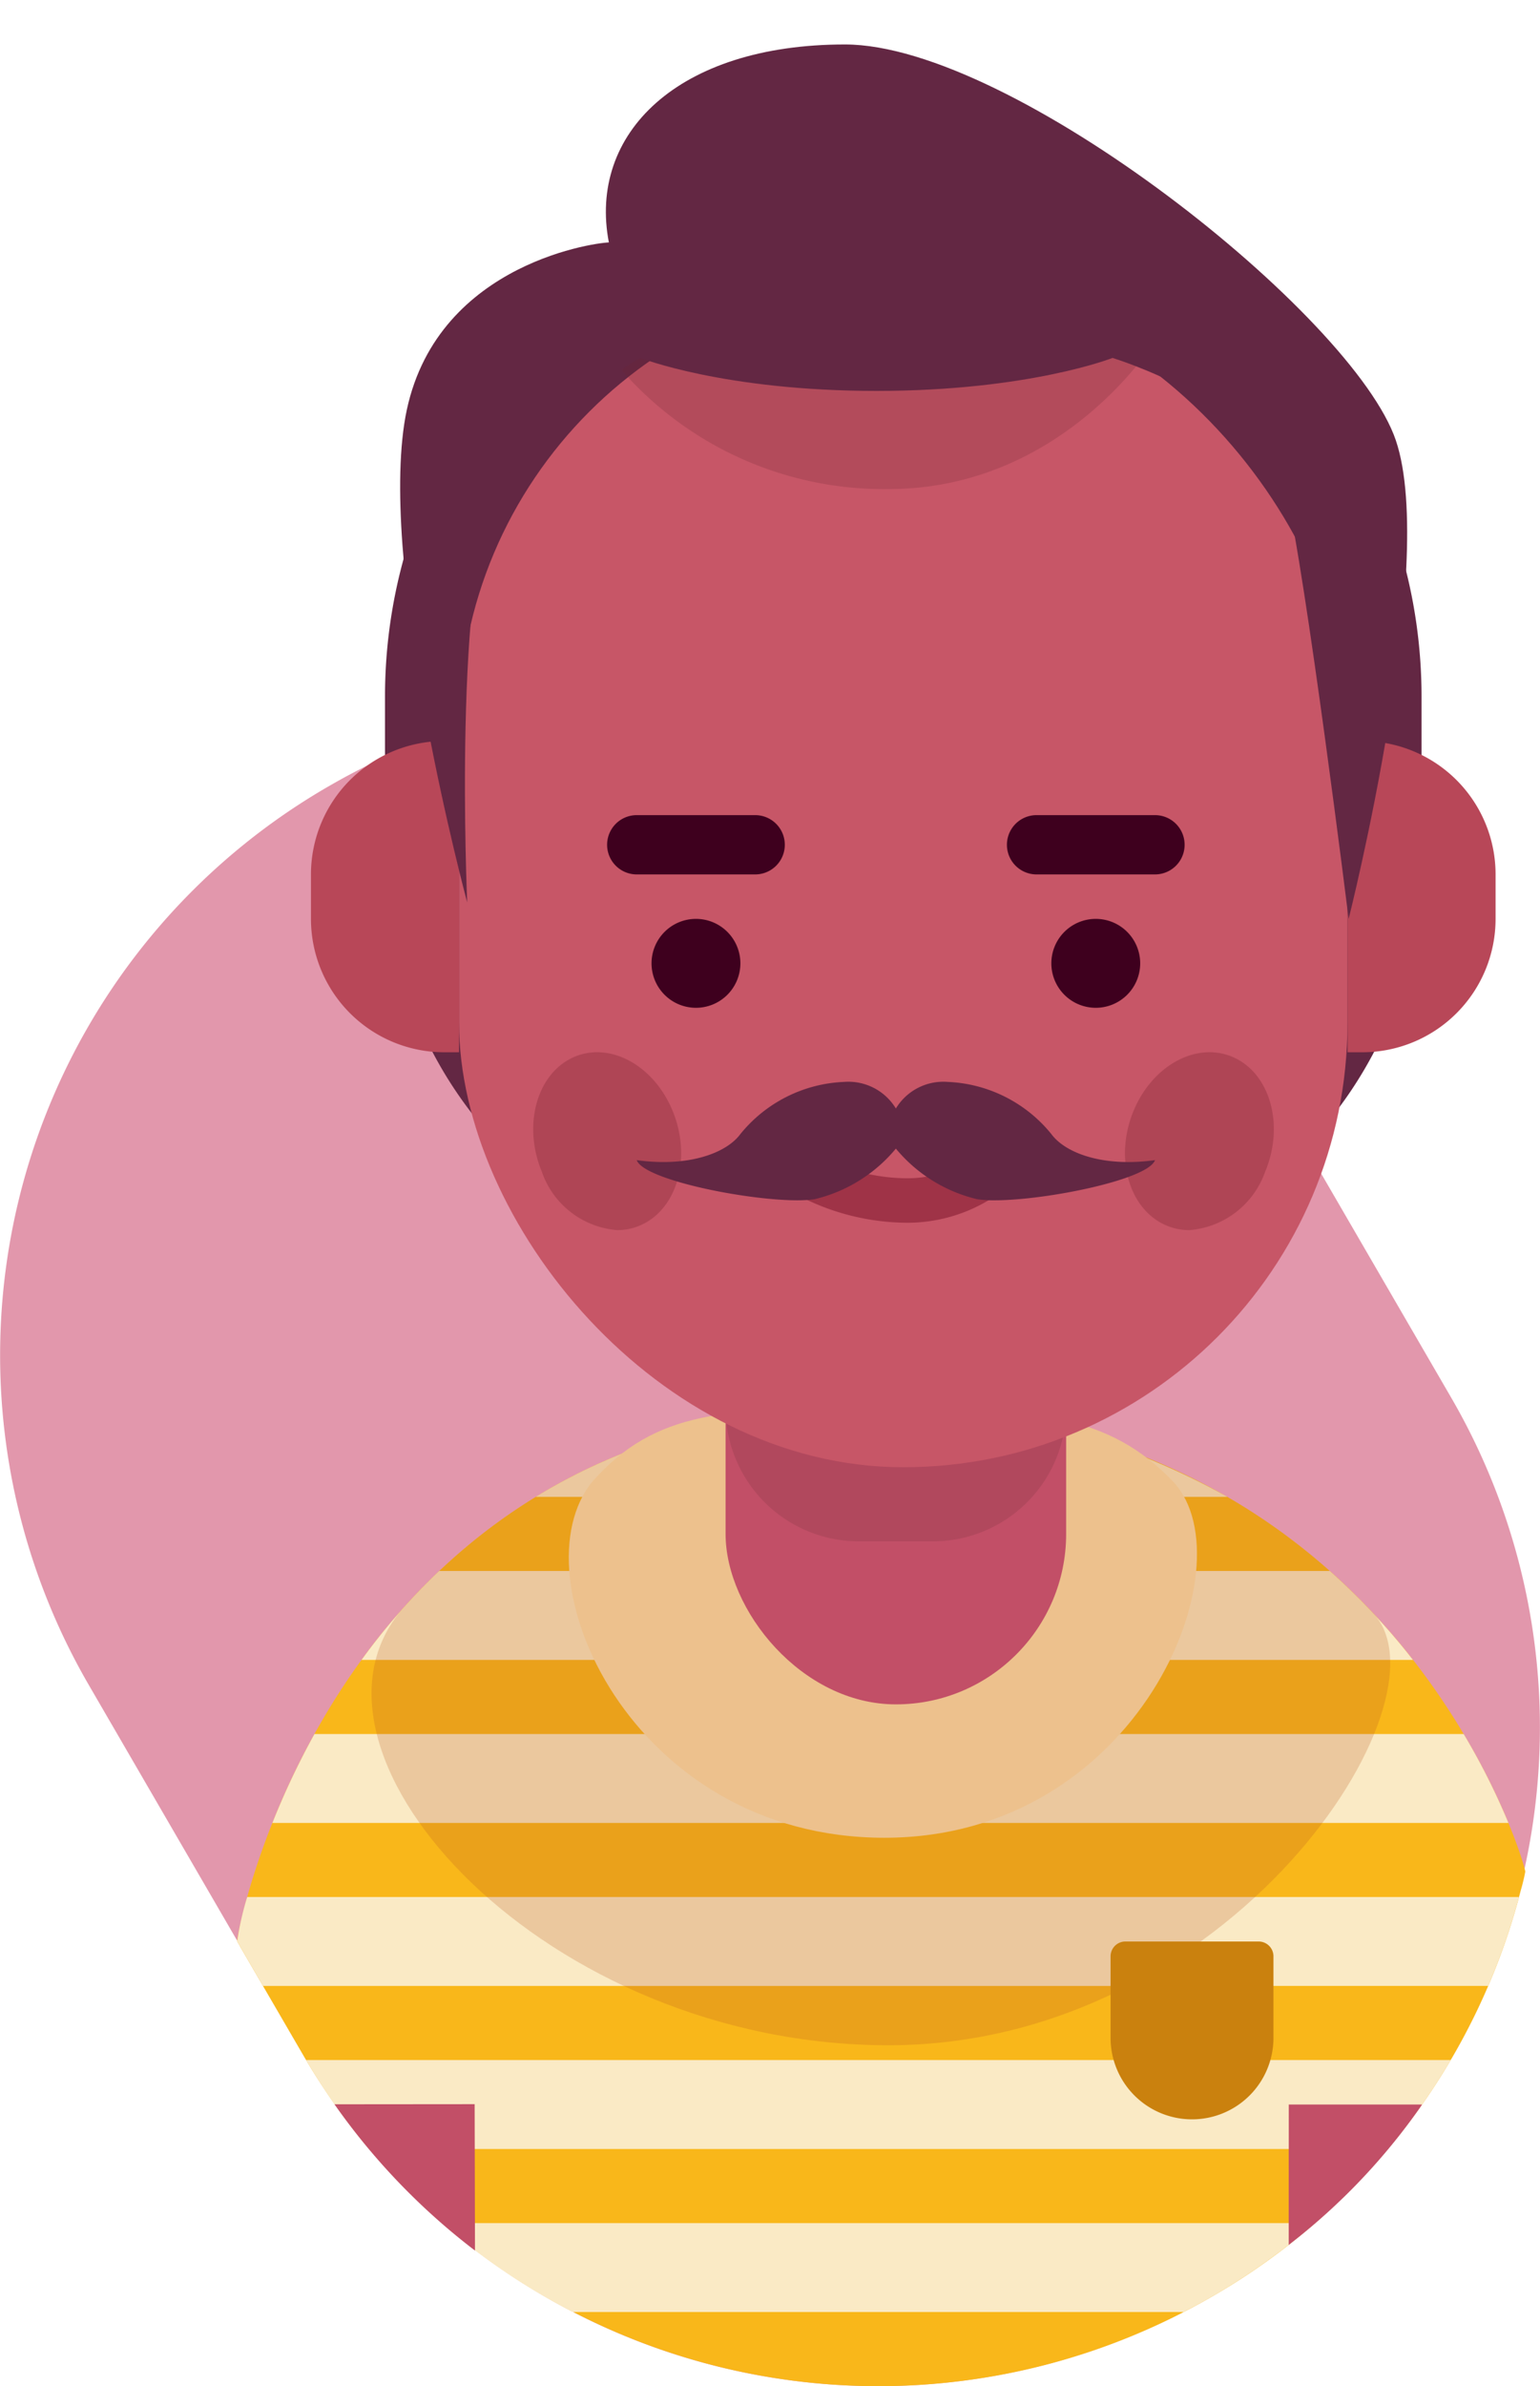 <svg xmlns="http://www.w3.org/2000/svg" viewBox="0 0 104 161">
  <defs>
    <style>
      .cls-1 {
        fill: #c24f67;
      }

      .cls-2 {
        clip-path: url(#clip-Canvas);
      }

      .cls-3 {
        fill: #e297ac;
      }

      .cls-4 {
        fill: #f9b71a;
      }

      .cls-5 {
        fill: #faeac5;
      }

      .cls-6 {
        fill: rgba(187,87,33,0.55);
        opacity: 0.42;
      }

      .cls-7 {
        fill: #edc18d;
      }

      .cls-8 {
        clip-path: url(#clip-path);
      }

      .cls-9 {
        fill: rgba(111,47,57,0.53);
        opacity: 0.38;
      }

      .cls-10 {
        fill: #632743;
      }

      .cls-11 {
        fill: #c75667;
      }

      .cls-12 {
        fill: #af4555;
      }

      .cls-13 {
        fill: #b84758;
      }

      .cls-14 {
        fill: #3e001e;
      }

      .cls-15 {
        fill: none;
        stroke: #9f3347;
        stroke-linecap: round;
        stroke-linejoin: round;
        stroke-width: 3px;
      }

      .cls-16 {
        fill: rgba(113,40,51,0.55);
        opacity: 0.4;
      }

      .cls-17 {
        fill: #ca810e;
      }
    </style>
    <clipPath id="clip-path">
      <rect class="cls-1" width="23" height="31" rx="11.5" transform="translate(49 84)"/>
    </clipPath>
    <clipPath id="clip-Canvas">
      <rect width="104" height="161"/>
    </clipPath>
  </defs>
  <g class="cls-2">
    <g>
      <path class="cls-3" d="M22.358,52.96a44.86,44.86,0,0,1,61.082,16.27l14.57,25.087A44.308,44.308,0,0,1,81.643,155.04a44.86,44.86,0,0,1-61.082-16.27L5.991,113.682A44.309,44.309,0,0,1,22.358,52.96Z"/>
      <path class="cls-4" d="M59.031,95c35.136,0,44.023,30.926,43.975,31.292a12.815,12.815,0,0,1-.314,1.293A44.355,44.355,0,0,1,81.706,155.04a44.96,44.96,0,0,1-61.17-16.27l-4.26-7.324c-.086-.148-.141-.27-.261-.448S22.434,95,59.031,95Z"/>
      <path class="cls-5" d="M38.68,156a44.627,44.627,0,0,1-8.865-6h59a45,45,0,0,1-7.106,5.039q-.876.5-1.765.96ZM24.906,145a44.7,44.7,0,0,1-4.234-6h77.3a44.231,44.231,0,0,1-4.237,6Zm-7.143-11-1.486-2.555c-.086-.148-.142-.27-.261-.448a20.051,20.051,0,0,1,.678-3h85.889a44.48,44.48,0,0,1-2.082,6Zm.632-11a52.539,52.539,0,0,1,2.841-6h77.61a46.693,46.693,0,0,1,3.022,6Zm6.021-11a43.277,43.277,0,0,1,5.25-6H89.8a45.231,45.231,0,0,1,5.622,6Zm11.769-11c5.86-3.581,13.341-6,22.847-6a46.774,46.774,0,0,1,23.851,6Z"/>
      <path class="cls-6" d="M59.031,95c16.337,0,27,6.686,33.727,13.878C98.236,114.733,83.158,138,60,138s-40.905-19.461-33-29.231C33.493,101.38,43.585,95,59.031,95Z"/>
      <path class="cls-7" d="M59.088,95c10.752,0,15.769.354,20.2,5.037C84.321,105.621,76.879,124,59.726,124s-24.921-17.672-19.72-24.034C44.281,95.155,48.923,95,59.088,95Z"/>
      <g>
        <rect class="cls-1" width="23" height="31" rx="11.5" transform="translate(49 84)"/>
        <g class="cls-8">
          <path class="cls-9" d="M58,86h5a9,9,0,0,1,0,18H58a9,9,0,0,1,0-18Z"/>
        </g>
      </g>
      <path class="cls-10" d="M35,0h0A35,35,0,0,1,70,35V45.96A28.04,28.04,0,0,1,41.96,74H28.04A28.04,28.04,0,0,1,0,45.96V35A35,35,0,0,1,35,0Z" transform="translate(26 12)"/>
      <rect class="cls-11" width="60" height="80" rx="30" transform="translate(31 19)"/>
      <path class="cls-12" d="M78.611,82.617c-2.442-1.165-3.352-4.623-2.032-7.726s4.368-4.673,6.809-3.509,3.352,4.623,2.032,7.726A5.905,5.905,0,0,1,80.316,83,3.935,3.935,0,0,1,78.611,82.617Zm-42-3.509c-1.311-3.1-.407-6.561,2.02-7.726s5.456.408,6.767,3.509.408,6.561-2.02,7.726A3.89,3.89,0,0,1,41.68,83,5.873,5.873,0,0,1,36.607,79.108Z"/>
      <path class="cls-13" d="M91,71V50h1a9,9,0,0,1,9,9v3a9,9,0,0,1-9,9ZM30,71a9,9,0,0,1-9-9V59a9,9,0,0,1,9-9h1V71Z"/>
      <path class="cls-14" d="M71,65a3,3,0,1,1,3,3A3,3,0,0,1,71,65ZM44,65a3,3,0,1,1,3,3A3,3,0,0,1,44,65Z"/>
      <path class="cls-14" d="M70,59a2,2,0,0,1,0-4h8a2,2,0,0,1,0,4ZM43,59a2,2,0,0,1,0-4h8a2,2,0,0,1,0,4Z"/>
      <path class="cls-15" d="M54,79a14.488,14.488,0,0,0,7,2,9.194,9.194,0,0,0,6-2"/>
      <path class="cls-16" d="M42,25a23.552,23.552,0,0,0,18,8c11.853,0,18-10,18-10s-5.3-6-19-6S42,25,42,25Z"/>
      <path class="cls-17" d="M1,0h9a1,1,0,0,1,1,1V6.5A5.5,5.5,0,0,1,5.5,12h0A5.5,5.5,0,0,1,0,6.5V1A1,1,0,0,1,1,0Z" transform="translate(75 131)"/>
      <path class="cls-10" d="M31.551,60.887s-1-22.5,2.126-27.83,9.567-8.906,9.567-8.906,5.645,2.226,15.944,2.226,15.945-2.226,15.945-2.226S85.455,27.3,86.825,33.057,91.077,62,91.077,62s6.035-23.862,3.189-32.283S68.373,3,57.062,3,39.707,9.035,41.118,16.358C39.9,16.4,28.9,18.015,27.3,28.6S31.551,60.887,31.551,60.887Z"/>
      <path class="cls-10" d="M66,80.917A10.179,10.179,0,0,1,60.5,77.5,10.182,10.182,0,0,1,55,80.917c-2.816.431-11.489-1.161-12-2.639,3.477.484,6.043-.462,7-1.759A9.516,9.516,0,0,1,57,73a3.749,3.749,0,0,1,3.5,1.795A3.748,3.748,0,0,1,64,73a9.516,9.516,0,0,1,7,3.519c.957,1.3,3.523,2.244,7,1.759-.453,1.31-7.323,2.711-10.838,2.711A7.934,7.934,0,0,1,66,80.917Z"/>
      <path class="cls-1" d="M32.1,151.878l-.141-.108a44.69,44.69,0,0,1-9.225-9.588l-.123-.174L32.077,142Z" transform="translate(-0.023 -0.024)"/>
      <path class="cls-1" d="M87.03,151.477l.134-.109a42.419,42.419,0,0,0,8.754-9.192l.116-.176h-9Z"/>
    </g>
  </g>
</svg>
